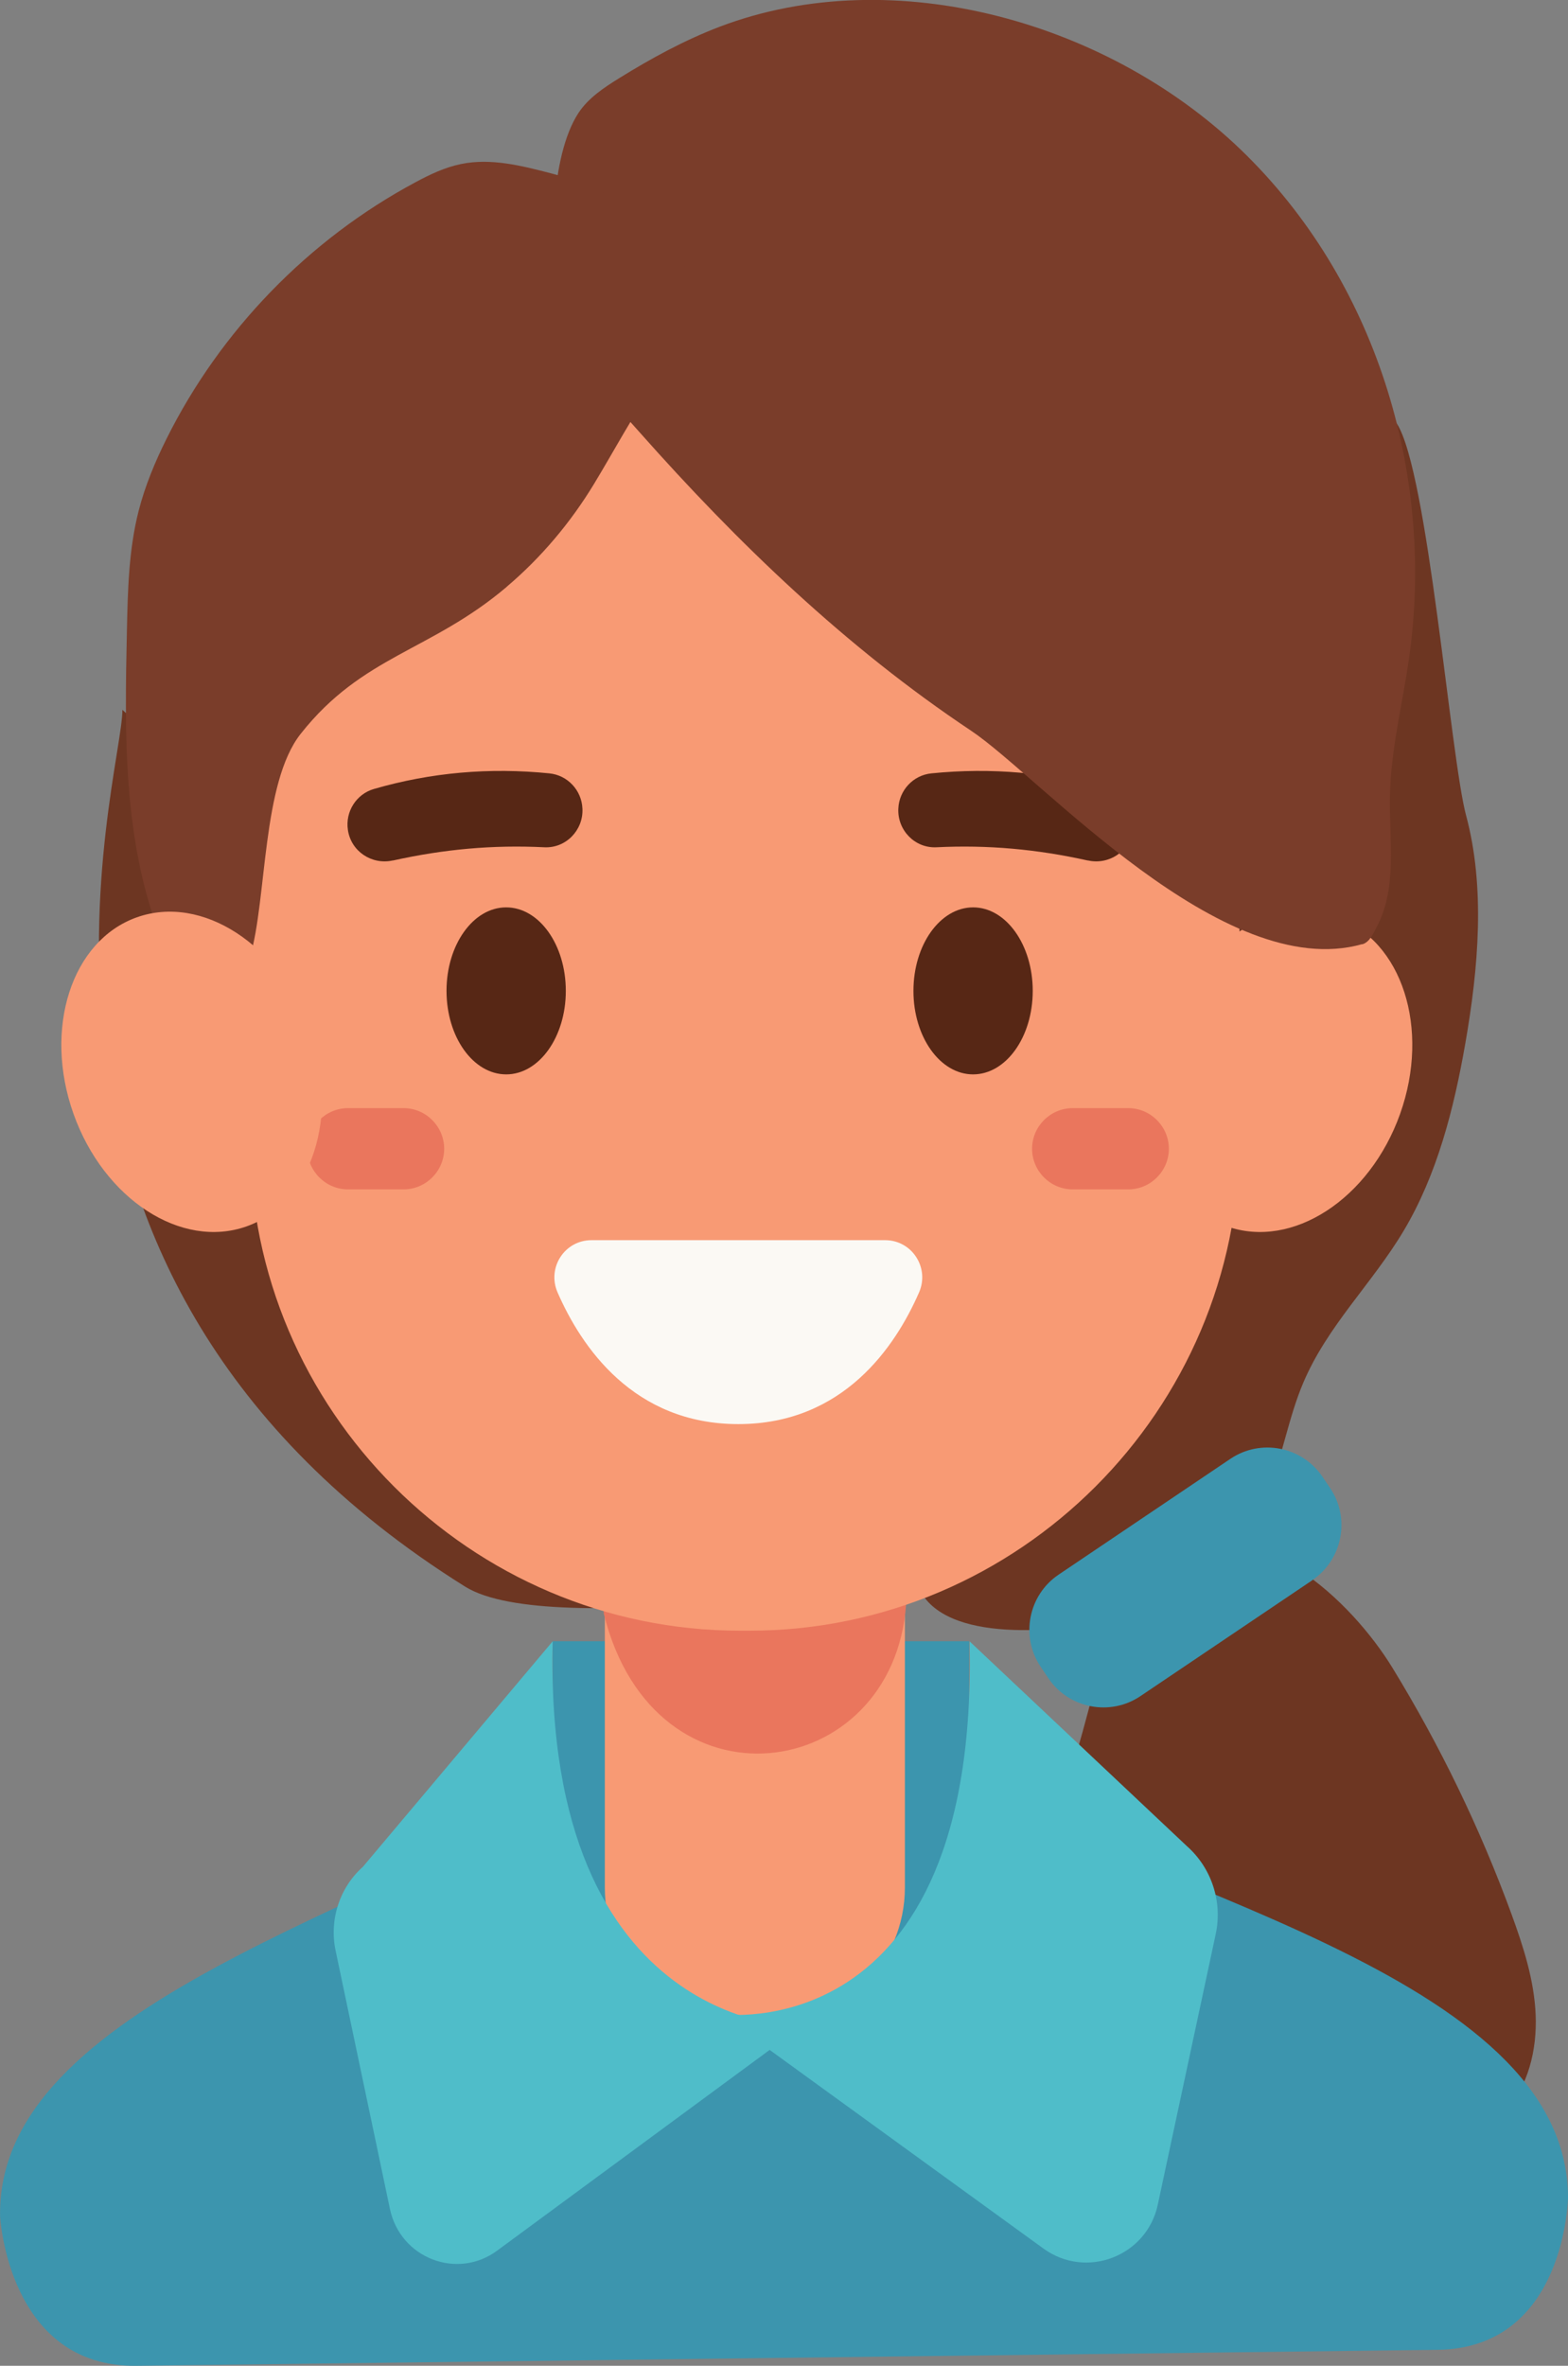 <?xml version="1.0" encoding="UTF-8" standalone="no"?>
<!-- Created with Inkscape (http://www.inkscape.org/) -->

<svg
   width="16.68mm"
   height="25.158mm"
   viewBox="0 0 16.68 25.158"
   version="1.1"
   id="svg5892"
   inkscape:version="1.1.1 (eb90963e84, 2021-10-02)"
   sodipodi:docname="sara.svg"
   xmlns:inkscape="http://www.inkscape.org/namespaces/inkscape"
   xmlns:sodipodi="http://sodipodi.sourceforge.net/DTD/sodipodi-0.dtd"
   xmlns="http://www.w3.org/2000/svg"
   xmlns:svg="http://www.w3.org/2000/svg">
  <rect x="0" y="0" width="16.68" height="25.158" fill="#808080" stroke="none"/>
  <sodipodi:namedview
     id="namedview5894"
     pagecolor="#ffffff"
     bordercolor="#666666"
     borderopacity="1.0"
     inkscape:pageshadow="2"
     inkscape:pageopacity="0.0"
     inkscape:pagecheckerboard="0"
     inkscape:document-units="mm"
     showgrid="false"
     fit-margin-top="0"
     fit-margin-left="0"
     fit-margin-right="0"
     fit-margin-bottom="0"
     inkscape:zoom="6.2791241"
     inkscape:cx="0.55740259"
     inkscape:cy="49.131057"
     inkscape:window-width="1920"
     inkscape:window-height="1017"
     inkscape:window-x="0"
     inkscape:window-y="30"
     inkscape:window-maximized="1"
     inkscape:current-layer="layer1" />
  <defs
     id="defs5889" />
  <g
     inkscape:label="Layer 1"
     inkscape:groupmode="layer"
     id="layer1"
     transform="translate(-84.488,-109.913)">
    <path
       d="m 99.347,114.417 c 0.331,0.507 0.571,3.55 0.737,4.168 0.204,0.76 0.134,1.611 -0.009,2.428 -0.121,0.691 -0.299,1.391 -0.655,1.988 -0.333,0.559 -0.812,1.011 -1.068,1.616 -0.159,0.374 -0.222,0.785 -0.376,1.161 -0.271,0.662 -0.832,1.178 -1.44,1.324 -0.608,0.146 -1.823,0.307 -2.21,-0.196 -0.215,-0.28 -3.959,0.461 -4.892,-0.122 -5.324,-3.331 -3.64,-8.59 -3.644,-9.323 0,0 5.066,4.679 4.62,3.193 -0.43,-1.433 -0.348,-3.047 -0.26,-4.616 0.015,-0.256 0.029,-0.516 0.11,-0.762 0.116,-0.352 0.354,-0.639 0.585,-0.913 0.573,-0.68 1.168,-1.379 1.906,-1.767 0.8,-0.42 1.684,-0.427 2.522,-0.352 0.521,0.046 1.05,0.125 1.494,0.407 0.712,0.452 0.579,1.126 0.883,1.835 0.378,0.881 1.188,-0.848 1.697,-0.067"
       style="fill:#6d3622;fill-opacity:1;fill-rule:nonzero;stroke:none;stroke-width:0.026"
       id="path70679" />
    <path
       d="m 99.382,121.758 c -0.323,0.907 -1.147,1.443 -1.842,1.196 -0.694,-0.247 -0.996,-1.183 -0.673,-2.09 0.323,-0.907 1.147,-1.443 1.842,-1.196 0.695,0.247 0.996,1.183 0.673,2.09"
       style="fill:#f89a74;fill-opacity:1;fill-rule:nonzero;stroke:none;stroke-width:0.026"
       id="path71383" />
    <path
       d="M 94.796,132.501 H 90.367 v -5.135 h 4.429 v 5.135"
       style="fill:#3c95ae;fill-opacity:1;fill-rule:nonzero;stroke:none;stroke-width:0.026"
       id="path70675" />
    <path
       d="m 95.891,130.677 v 0 c 0.215,0.551 0.747,0.925 1.309,1.111 0.561,0.186 1.16,0.215 1.748,0.273 0.172,0.017 0.346,0.037 0.508,0.098 0.232,0.088 0.429,0.257 0.668,0.323 0.075,0.02 0.156,0.029 0.229,0.001 0.056,-0.022 0.102,-0.064 0.143,-0.109 0.249,-0.275 0.343,-0.662 0.328,-1.033 -0.015,-0.37 -0.131,-0.728 -0.258,-1.076 -0.334,-0.912 -0.76,-1.791 -1.267,-2.619 -0.427,-0.696 -1.434,-1.681 -2.348,-1.183 -0.647,0.352 -0.818,1.49 -1.022,2.123 -0.2,0.622 -0.279,1.469 -0.036,2.09"
       style="fill:#6d3622;fill-opacity:1;fill-rule:nonzero;stroke:none;stroke-width:0.026"
       id="path70677" />
    <path
       d="m 91.013,128.748 c 0.422,-0.247 1.568,-0.475 1.716,-0.422 0.145,-0.057 0.912,0.032 1.344,0.269 2.629,1.441 7.083,2.306 7.095,4.683 0,0 -0.022,1.606 -1.388,1.623 l -6.92,0.085 -6.92,0.085 c -1.366,0.017 -1.451,-1.588 -1.451,-1.588 -0.041,-2.241 3.954,-3.23 6.525,-4.735"
       style="fill:#3c95ae;fill-opacity:1;fill-rule:nonzero;stroke:none;stroke-width:0.026"
       id="path71309" />
    <path
       d="M 92.649,131.45 H 92.387 c -0.806,0 -1.465,-0.659 -1.465,-1.465 v -5.723 c 0,-0.806 0.659,-1.465 1.465,-1.465 h 0.262 c 0.806,0 1.465,0.659 1.465,1.465 v 5.723 c 0,0.806 -0.659,1.465 -1.465,1.465"
       style="fill:#f89a74;fill-opacity:1;fill-rule:nonzero;stroke:none;stroke-width:0.026"
       id="path71333" />
    <path
       d="m 90.922,126.515 3.254,-0.753 -0.049,1.208 c -0.132,1.911 -2.679,2.284 -3.217,0.099 l 0.012,-0.553"
       style="fill:#ea765d;fill-opacity:1;fill-rule:nonzero;stroke:none;stroke-width:0.026"
       id="path71335" />
    <path
       d="m 92.458,127.254 h -0.095 c -2.868,0 -5.215,-2.347 -5.215,-5.215 v -4.046 c 0,-2.869 2.347,-5.215 5.215,-5.215 h 0.095 c 2.869,0 5.215,2.347 5.215,5.215 v 4.046 c 0,2.869 -2.347,5.215 -5.215,5.215"
       style="fill:#f89a74;fill-opacity:1;fill-rule:nonzero;stroke:none;stroke-width:0.026"
       id="path71337" />
    <path
       d="m 90.779,123.101 h 3.125 c 0.285,0 0.475,0.293 0.361,0.555 -0.252,0.578 -0.807,1.401 -1.923,1.401 -1.116,0 -1.671,-0.823 -1.923,-1.401 -0.114,-0.262 0.075,-0.555 0.361,-0.555"
       style="fill:#fbf9f4;fill-opacity:1;fill-rule:nonzero;stroke:none;stroke-width:0.026"
       id="path71339" />
    <path
       d="m 94.205,120.45 c -2.7e-4,0.49 0.284,0.888 0.634,0.888 0.351,2.6e-4 0.635,-0.397 0.635,-0.888 2.7e-4,-0.49 -0.284,-0.888 -0.634,-0.888 -0.35,-2.7e-4 -0.635,0.397 -0.635,0.888"
       style="fill:#572715;fill-opacity:1;fill-rule:nonzero;stroke:none;stroke-width:0.026"
       id="path71341" />
    <path
       d="m 96.061,119.064 c -0.544,-0.121 -1.065,-0.168 -1.612,-0.141 -0.228,0.011 -0.414,-0.18 -0.405,-0.408 l 2.6e-4,-0.003 c 0.008,-0.195 0.158,-0.356 0.352,-0.375 0.637,-0.064 1.26,-0.01 1.866,0.166 0.188,0.054 0.306,0.242 0.277,0.435 l -2.7e-4,0.002 c -0.034,0.227 -0.254,0.373 -0.478,0.323"
       style="fill:#572715;fill-opacity:1;fill-rule:nonzero;stroke:none;stroke-width:0.026"
       id="path71343" />
    <path
       d="m 90.507,120.45 c 2.7e-4,0.49 -0.284,0.888 -0.634,0.888 -0.351,2.6e-4 -0.635,-0.397 -0.635,-0.888 -2.6e-4,-0.49 0.284,-0.888 0.634,-0.888 0.351,-2.7e-4 0.635,0.397 0.635,0.888"
       style="fill:#572715;fill-opacity:1;fill-rule:nonzero;stroke:none;stroke-width:0.026"
       id="path71345" />
    <path
       d="m 88.667,119.064 c 0.544,-0.121 1.065,-0.168 1.612,-0.141 0.228,0.011 0.414,-0.18 0.405,-0.408 l -2.7e-4,-0.003 c -0.008,-0.195 -0.158,-0.356 -0.352,-0.375 -0.637,-0.064 -1.259,-0.01 -1.866,0.166 -0.188,0.054 -0.306,0.242 -0.277,0.435 l 2.6e-4,0.002 c 0.034,0.227 0.254,0.373 0.478,0.323"
       style="fill:#572715;fill-opacity:1;fill-rule:nonzero;stroke:none;stroke-width:0.026"
       id="path71347" />
    <path
       d="m 96.49,122.561 h -0.591 c -0.238,0 -0.432,-0.195 -0.432,-0.432 0,-0.238 0.195,-0.432 0.432,-0.432 h 0.591 c 0.238,0 0.432,0.195 0.432,0.432 0,0.238 -0.195,0.432 -0.432,0.432"
       style="fill:#ea765d;fill-opacity:1;fill-rule:nonzero;stroke:none;stroke-width:0.026"
       id="path71385" />
    <path
       d="m 88.781,122.561 h -0.591 c -0.238,0 -0.432,-0.195 -0.432,-0.432 0,-0.238 0.195,-0.432 0.432,-0.432 h 0.591 c 0.238,0 0.432,0.195 0.432,0.432 0,0.238 -0.195,0.432 -0.432,0.432"
       style="fill:#ea765d;fill-opacity:1;fill-rule:nonzero;stroke:none;stroke-width:0.026"
       id="path71421" />
    <path
       d="m 98.979,119.955 c 0.08,-0.023 0.116,-0.114 0.154,-0.184 0.221,-0.415 0.132,-0.92 0.141,-1.393 0.009,-0.493 0.132,-0.972 0.202,-1.458 0.271,-1.875 -0.297,-3.935 -1.727,-5.355 -1.43,-1.42 -3.753,-2.07 -5.602,-1.369 -0.378,0.144 -0.731,0.337 -1.07,0.547 -0.165,0.102 -0.33,0.212 -0.434,0.369 -0.309,0.47 -0.307,1.475 -0.216,2.033 0.088,0.542 0.498,0.95 0.865,1.365 1.042,1.175 2.193,2.285 3.524,3.172 0.74,0.493 2.68,2.691 4.163,2.271"
       style="fill:#7a3d2a;fill-opacity:1;fill-rule:nonzero;stroke:none;stroke-width:0.026"
       id="path71567" />
    <path
       d="m 89.879,116.153 v 0 c -0.811,0.688 -1.532,0.728 -2.192,1.563 -0.415,0.524 -0.357,1.749 -0.539,2.374 -0.136,0.466 -0.596,-0.063 -0.641,-0.027 -0.117,0.092 -0.265,-0.071 -0.319,-0.21 -0.392,-1.018 -0.374,-2.141 -0.35,-3.232 0.009,-0.429 0.019,-0.861 0.125,-1.276 0.068,-0.265 0.174,-0.52 0.296,-0.765 0.574,-1.153 1.513,-2.121 2.649,-2.729 0.154,-0.083 0.314,-0.159 0.486,-0.194 0.317,-0.065 0.643,0.018 0.955,0.099 0.664,0.174 1.553,0.625 1.492,1.456 -0.022,0.3 -0.223,0.553 -0.39,0.79 -0.24,0.342 -0.429,0.703 -0.645,1.059 -0.249,0.41 -0.562,0.782 -0.928,1.092"
       style="fill:#7a3d2a;fill-opacity:1;fill-rule:nonzero;stroke:none;stroke-width:0.026"
       id="path71569" />
    <path
       d="m 85.27,121.758 c 0.323,0.907 1.147,1.443 1.842,1.196 0.695,-0.247 0.996,-1.183 0.673,-2.09 -0.323,-0.907 -1.147,-1.443 -1.842,-1.196 -0.694,0.247 -0.996,1.183 -0.673,2.09"
       style="fill:#f89a74;fill-opacity:1;fill-rule:nonzero;stroke:none;stroke-width:0.026"
       id="path71575" />
    <path
       d="m 98.447,126.718 -1.828,1.232 c -0.322,0.217 -0.762,0.131 -0.979,-0.191 l -0.082,-0.122 c -0.217,-0.322 -0.131,-0.762 0.191,-0.979 l 1.828,-1.232 c 0.322,-0.217 0.762,-0.131 0.979,0.191 l 0.082,0.121 c 0.217,0.322 0.131,0.762 -0.191,0.979"
       style="fill:#3c95ae;fill-opacity:1;fill-rule:nonzero;stroke:none;stroke-width:0.026"
       id="path71577" />
    <path
       d="m 93.012,131.464 c 0,0 -2.742,0.058 -2.645,-4.097 l -2.018,2.397 c -0.249,0.222 -0.36,0.563 -0.291,0.892 l 0.578,2.747 c 0.11,0.523 0.714,0.758 1.141,0.443 l 3.235,-2.382"
       style="fill:#4fbdc9;fill-opacity:1;fill-rule:nonzero;stroke:none;stroke-width:0.026"
       id="path71579" />
    <path
       d="m 92.149,131.331 c 0,0 2.753,0.393 2.653,-3.964 l 2.31,2.176 c 0.264,0.233 0.382,0.591 0.309,0.935 l -0.617,2.881 c -0.118,0.548 -0.76,0.795 -1.215,0.466 l -3.44,-2.495"
       style="fill:#4fbdc9;fill-opacity:1;fill-rule:nonzero;stroke:none;stroke-width:0.026"
       id="path71581" />
  </g>
</svg>
